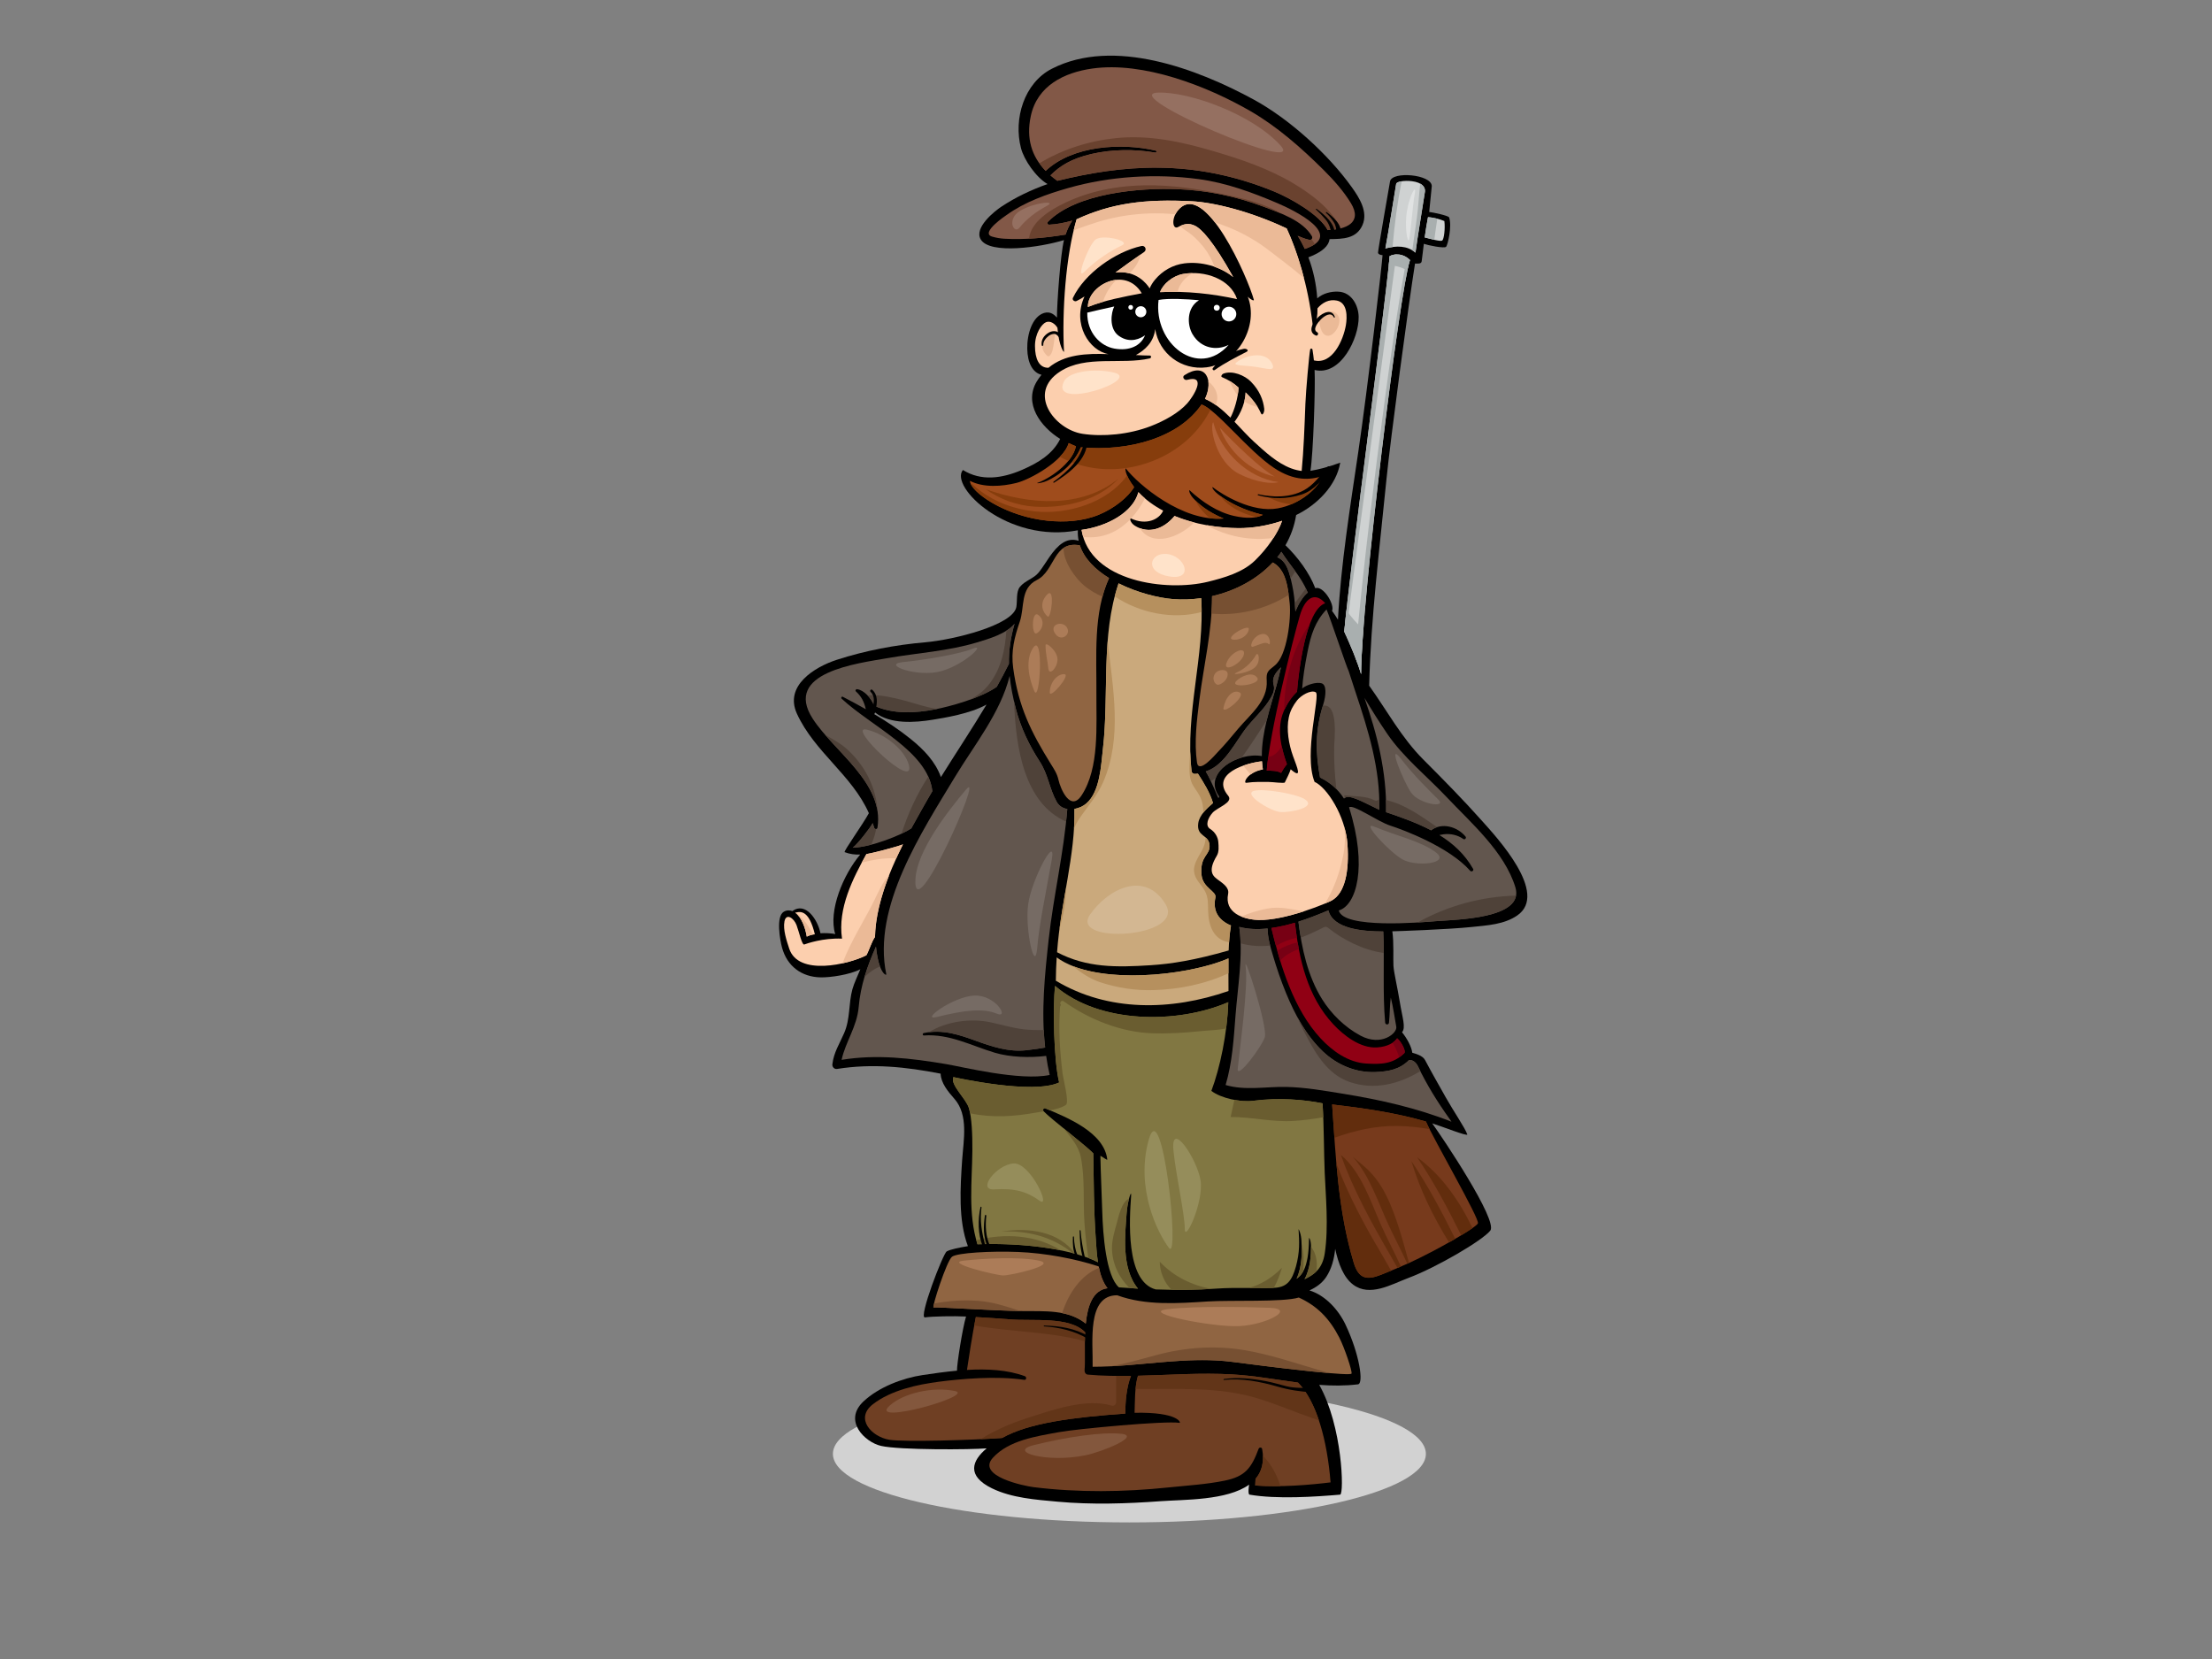 <?xml version="1.0" encoding="utf-8"?>
<!-- Generator: Adobe Illustrator 17.0.0, SVG Export Plug-In . SVG Version: 6.00 Build 0)  -->
<!DOCTYPE svg PUBLIC "-//W3C//DTD SVG 1.1//EN" "http://www.w3.org/Graphics/SVG/1.1/DTD/svg11.dtd">
<svg version="1.1" id="Layer_1" xmlns="http://www.w3.org/2000/svg" xmlns:xlink="http://www.w3.org/1999/xlink" x="0px" y="0px"
	 width="800px" height="600px" viewBox="0 0 800 600" enable-background="new 0 0 800 600" xml:space="preserve">
<rect x="0" y="0" width="800" height="600" fill="#808080" stroke="none"/>
<g>
	<ellipse fill="#D2D2D2" cx="408.461" cy="525.814" rx="107.23" ry="24.79"/>
	<path d="M536.173,297.081c-6.849-7.707-14.119-15.077-21.399-22.369c-7.947-7.959-13.195-17.797-19.596-26.732
		c0.624-24.805,3.818-49.932,6.25-74.596c1.388-14.088,8.059-63.862,10.333-78.065c0.966,0,2.274,0.207,2.413-0.827
		c0.092-0.686,0.445-3.713,0.779-6.312c1.265,0.482,7.495,1.797,8.079,1.055c0.584-0.742,2.169-7.377,1.068-10.599
		c-0.223-0.659-6.045-1.867-7.211-1.977c0.317-3.539,0.938-8.848,0.938-9.331c0-4.288-14.408-5.515-15.097-1.724
		c-0.177,0.971-4.412,25.232-4.342,25.783c0.067,0.551,0.758,0.828,1.635,0.904c-0.12,2.68-5.303,47.571-8.777,71.164
		c-2.953,20.056-6.267,40.367-7.355,60.669c-0.657-1.091-1.355-2.166-2.139-3.189c1.053-2.214-3.152-9.246-6.067-8.208
		c-2.089-5.543-6.401-11.319-10.779-15.526c1.879-3.275,3.23-6.92,3.868-10.929c7.602-3.686,14.538-10.671,15.948-18.953
		c-3.951,1.487-7.949,2.521-10.779,2.962c0.984-5.763,1.827-30.171,1.505-36.471c9.422,2.271,16.073-11.483,15.935-19.222
		c-0.077-4.243-2.596-8.818-7.25-9.099c-2.728-0.164-5.736,0.634-7.73,2.413c-0.307-4.954-1.415-10.12-3.197-14.827
		c5.166-1.961,7.365-4.23,7.662-6.591c4.781-0.057,9.751-0.105,11.914-5.122c2.062-4.787-1.188-9.868-3.791-13.525
		c-8.571-12.04-22.662-24.811-35.647-31.871c-20.34-11.059-50.584-22.512-72.906-11.111c-10.051,5.132-13.963,18.174-11.166,28.773
		c1.106,4.188,5.324,10.417,9.581,12.946c-5.823,2.066-11.423,4.69-16.669,8.163c-2.359,1.563-10.11,7.645-7.433,11.933
		c3.382,5.413,21.561,2.768,30.059,0.167c-1.235,4.742-2.59,23.323-2.538,28.022c-0.813-0.834-2.288-2.413-4.689-1.66
		c-4.256,1.335-6.157,7.695-6.055,12.93c0.103,5.234,2.002,8.672,5.164,9.416c-0.626,0.764-1.226,1.577-1.767,2.491
		c-4.697,7.919,1.353,16.279,8.51,20.715c-2.668,5.438-7.849,8.62-13.781,11.181c-7.342,3.172-14.865,4.146-21.399,0.048
		c-4.942,5.958,16.145,26.687,41.572,21.816c-0.075,1.318,0.037,2.58,0.285,3.794c-4.405-1.427-7.6,1.628-10.468,5.718
		c-1.342,1.917-2.486,3.874-3.958,5.716c-1.83,2.289-4.932,2.893-6.845,5.268c-1.391,1.725-0.871,5.119-1.265,7.257
		c-1.208,6.537-22.576,11.842-32.926,12.746c-10.827,0.944-21.61,2.978-31.995,6.332c-8.016,2.588-19.093,9.377-14.423,19.519
		c6.407,13.917,19.846,22.097,26.016,35.949c-2.232,4.128-9.279,13.897-8.755,14.103c1.817,0.712,3.709,0.931,5.611,0.874
		c-6.084,7.205-11.623,20.316-9.027,28.777c-1.211-0.367-4.073-0.422-5.346-0.322c-0.934-4.837-5.38-11.541-10.148-8.006
		c-0.921-0.337-2.012-0.427-3.113,0.224c-2.88,1.699-1.411,10.105-0.63,12.98c1.82,6.693,7.03,10.622,13.961,10.759
		c3.431,0.069,10.467-0.926,14.356-2.933c-0.798,1.972-2.276,5.064-2.86,7.193c-1.467,5.358-0.717,10.662-3.01,15.93
		c-1.679,3.861-3.753,6.986-4.247,11.241c-0.112,0.949,0.709,1.845,1.69,1.689c12.815-2.041,24.892-0.741,37.462,1.702
		c0.108,3.369,2.65,6.466,4.982,9.102c5.172,5.845,3.29,14.952,2.805,22.147c-0.652,9.681-1.473,21.793,2.081,31.127
		c-3.155,0.544-6.322,1.151-7.664,1.917c-1.343,0.766-10.347,24.239-7.857,23.857c2.491-0.382,10.592-0.539,14.85-0.315
		c-1.263,4.091-3.334,17.236-3.28,19.587c-4.308,0.394-8.523,1-12.401,1.58c-7.422,1.113-15.943,4.415-21.399,9.524
		c-7.493,7.015,0.486,14.743,6.322,16.097c6.613,1.533,32.711,1.383,38.207,0.889c-5.343,4.47-7.355,9.92,1.905,14.453
		c7.161,3.504,15.936,4.121,23.727,4.834c12.404,1.133,24.945,0.731,37.349-0.18c8.303-0.609,23.944-0.203,31.951-5.982
		c-0.102,0.379-0.517,3.502,0.144,3.617c9.833,1.712,23.859,0.766,32.769,0c1.498-0.128,0.861-24.817-7.562-39.705
		c4.645,0.349,9.311,0.384,14.023-0.192c2.131-0.259,0.534-10.983-4.555-21.666c-2.575-5.399-7.342-10.557-13.008-12.294
		c2.44-1.126,4.61-2.631,6.104-4.926c1.884-2.893,2.83-6.372,3.207-10.101c1.141,5.301,3.003,10.293,6.454,12.906
		c6.06,4.592,13.839-0.065,20.009-2.384c10.258-3.854,26.71-13.505,29.622-17.111c2.912-3.604-17.311-33.745-20.999-38.806
		c3.666,1.148,12.997,4.875,12.691,4.001c-0.839-2.403-5.002-8.428-7.797-13.41c-2.797-4.986-4.814-8.45-7.484-13.492
		c-0.914-1.727-3.707-2.338-4.622-2.641c-0.202-2.031-1.877-5.179-3.706-7.412c1.473-1.625,0.102-5.331-0.813-11.017
		c-0.781-4.867-2.129-10.554-2.284-12.948c-0.155-2.393,0.197-8.419-0.405-12.539c1.508-0.025,20.21-0.664,28.753-1.564
		c5.593-0.591,11.636-0.886,16.402-4.148C560.285,323.191,541.26,302.806,536.173,297.081z M356.788,254.818
		c-5.288,8.853-11.032,17.458-16.494,26.225c-1.994-5.625-6.289-10.038-10.966-13.804c-4.073-3.279-8.548-6.239-13.15-8.972
		c0.157-0.157,0.254-0.359,0.305-0.586c5.431,4.333,14.457,3.659,20.799,2.628C341.469,259.629,350.844,258.147,356.788,254.818z"/>
	<path fill="#CFD2D2" d="M522.377,79.943c0.345,2.69-0.137,6.551-0.758,7.033c-0.621,0.482-4.413-0.621-6.359-1.105
		c0.304-2.311,0.768-5.006,1.188-7.307C517.897,78.565,520.86,79.254,522.377,79.943z"/>
	<path fill="#CFD2D2" d="M504.939,66.54c0.162-0.968,3.204-1.325,5.693-1.013c3.744,0.467,4.919,2.216,4.714,3.799
		c-0.207,1.585-2.92,17.878-3.422,22.041c-2.99-2.601-6.955-2.546-10.882-1.513C502.054,84.554,504.472,69.348,504.939,66.54z"/>
	<path fill="#CFD2D2" d="M502.593,92.631c1.929-0.951,4.926-1.048,7.338,1.437c-3.804,11.231-17.632,124.059-17.68,149.751
		c-1.238-4.455-4.1-11.037-6.087-15.411C488.357,204.64,500.662,113.657,502.593,92.631z"/>
	<path fill="#A9AFAF" d="M505.026,92.024c-0.898,0.038-1.735,0.264-2.433,0.607c-1.931,21.026-14.236,112.009-16.429,135.777
		c0.189,0.417,0.392,0.871,0.596,1.323C489.259,208.923,500.726,124.541,505.026,92.024z"/>
	<path fill="#A9AFAF" d="M508.863,93.172c-5.593,26.537-17.14,119.792-18.665,144.714c0.828,2.127,1.569,4.196,2.052,5.933
		c0.048-25.692,13.876-138.52,17.68-149.751C509.586,93.712,509.227,93.422,508.863,93.172z"/>
	<path fill="#A9AFAF" d="M519.821,79.106c-1.253-0.317-2.555-0.541-3.372-0.541c-0.42,2.301-0.884,4.996-1.188,7.307
		c0.923,0.229,2.256,0.594,3.471,0.868C519.068,84.19,519.425,81.645,519.821,79.106z"/>
	<path fill="#A9AFAF" d="M506.941,65.554c-1.103,0.17-1.92,0.499-2.002,0.986c-0.467,2.808-2.885,18.014-3.898,23.315
		c0.871-0.229,1.739-0.379,2.601-0.486C504.302,81.375,505.343,73.421,506.941,65.554z"/>
	<path fill="#A9AFAF" d="M513.642,66.411c-0.507,4.173-0.654,8.481-1.225,12.472c-0.557,3.886-1.121,7.769-1.645,11.658
		c0.395,0.24,0.784,0.506,1.151,0.826c0.502-4.163,3.215-20.456,3.422-22.041C515.481,68.29,515.022,67.184,513.642,66.411z"/>
	<path fill="#A9AFAF" d="M509.012,97.77c0.349-1.667,0.657-2.932,0.919-3.703c-2.413-2.484-5.409-2.388-7.338-1.437
		c-0.092,0.996-0.207,2.149-0.342,3.444C504.368,95.895,506.703,96.589,509.012,97.77z"/>
	<path fill="#A9AFAF" d="M486.955,220.753c-0.332,3-0.601,5.583-0.791,7.655c1.987,4.373,4.849,10.956,6.087,15.411
		c0.007-3.732,0.305-9.309,0.821-16.14C490.803,225.593,488.756,223.254,486.955,220.753z"/>
	<path fill="#62564E" d="M487.746,242.636c0.814,2.526,1.628,5.056,2.471,7.587c4.654,13.966,8.999,27.858,8.631,42.67
		c-6.047-2.89-11.219-5.993-12.768-4.066c-2.007-3.11-4.79-5.75-8.667-7.624c-1.699-9.104-1.775-17.163,1.093-26.225
		c1.18-3.729,1.266-7.302-0.526-7.854c-1.794-0.552-5.348,0.472-7.033,1.861c0.275-3.998,1-8.515,1.896-13.05
		c1.266-6.414,2.768-11.119,6.913-15.533C481.182,223.691,487.059,241.453,487.746,242.636z"/>
	<path fill="#FCCFAE" d="M455.062,332.713c-5.52-0.17-12.284-2.606-10.896-9.429c0.476-2.328-1.965-3.839-3.551-5.019
		c-1.652-1.228-4.136-2.827-0.552-8.755c0.866-1.432,0.689-3.377,0.552-5.032c-0.138-1.655-1.103-3.517-2.963-4.689
		c-1.862-1.171-0.827-3.926,0.894-5.857c1.724-1.931,7.652-3.723,5.653-6.135c-6.581-7.947,6.384-11.867,12.219-12.464
		c0.058,0.979,0.16,1.956,0.315,2.925c-5.571,0.993-7.265,5.044-5.983,4.852c2.756-0.414,6.033-0.332,7.932-0.315
		c1.747,0.015,5.785,0.614,5.992,0.177c0.707-1.488,1.687-3.324,2.124-4.752c4.357,3.788,2.358-0.556,0.841-4.76
		c-1.517-4.205-2.483-9.651-1.517-14.066c0.541-2.469,1.587-4.273,2.965-6.065c1.378-1.792,4.966-3.948,6.758-2.973
		c1.79,0.974-4.488,22.239-0.416,32.41c4.48,2.001,11.146,12.322,11.882,22.424c0.731,10.043-0.923,17.765-5.61,20.451
		C480.067,326.58,464.8,333.015,455.062,332.713z"/>
	<path fill="#CAA97C" d="M444.303,358.407c-20.697,7.193-43.563,7.604-62.441-3.719c0.033-2.818,0.107-5.635,0.3-8.435
		c14.149,10.378,47.604,6.714,62.129,0.365C444.24,350.555,444.327,354.515,444.303,358.407z"/>
	<path fill="#CAA97C" d="M439.578,324.571c0.48-2.243-4.615-3.41-5.039-8.228c-0.621-7.083,3.25-6.9,2.905-10.759
		c-0.345-3.861-4.757-2.897-4.08-7.855c0.404-2.947,3.257-5.511,5.343-7.298c-1.141-3.829-3.31-7.268-5.453-10.622
		c-0.384,0.043-0.771,0.09-1.168,0.089c-0.484-0.002-1.068-0.402-1.128-0.918c-2.403-21.069,4.789-41.664,3.486-62.651
		c-3.385,0.484-6.801,0.611-10.14,0.349c-5.396-0.425-13.035-2.333-19.756-5.7c-6.506,19.2-3.377,39.988-5.663,59.868
		c-0.681,5.93-1.028,15.429-5.993,19.734c-1.135,0.983-2.693,1.697-4.3,1.976c0.327,17.058-4.911,33.198-6.296,51.832
		c10.762,5.673,21.538,5.479,33.825,4.697c7.562-0.482,15.908-1.807,28.245-5.334c0.109-3.059,0.332-6.085,0.828-9.029
		C440.963,332.937,438.48,329.701,439.578,324.571z"/>
	<path fill="#B6905E" d="M397.854,355.224c6.214,2.056,12.678,3.047,19.232,2.863c9.286-0.26,18.741-2.137,27.201-6.087
		c-0.01-1.792-0.018-3.589,0.005-5.381c-12.793,5.591-40.264,9.095-56.302,2.762C391.001,351.82,394.18,354.007,397.854,355.224z"/>
	<path fill="#B6905E" d="M434.586,221.337c-0.003-1.668-0.038-3.337-0.142-5.009c-3.385,0.484-6.801,0.611-10.14,0.349
		c-5.396-0.425-13.035-2.333-19.756-5.7c-0.531,1.565-0.976,3.143-1.387,4.729C412.16,221.731,424.236,224.177,434.586,221.337z"/>
	<path fill="#B6905E" d="M434.539,316.343c-0.621-7.083,3.25-6.9,2.905-10.759c-0.119-1.316-0.709-2.067-1.41-2.688
		c-0.043,1.639-0.487,3.164-1.462,4.946c-1.148,2.102-3.013,4.777-2.73,7.31c0.334,2.993,2.426,4.473,3.794,6.849
		c1.442,2.498,1.211,4.761,1.301,7.565c0.172,5.278,1.991,10.362,7.582,11.214c0.137-2.046,0.34-4.073,0.674-6.06
		c-4.232-1.784-6.714-5.019-5.616-10.15C440.059,322.328,434.963,321.16,434.539,316.343z"/>
	<path fill="#B6905E" d="M390.321,296.11c2.982-4.41,6.532-8.336,8.675-13.28c7.001-16.157,3.511-33.737,1.612-50.871
		c-1.008,12.895-0.25,26.078-1.722,38.886c-0.681,5.93-1.028,15.429-5.993,19.734c-1.135,0.983-2.693,1.697-4.3,1.976
		c0.045,2.384-0.025,4.749-0.172,7.106C388.934,298.436,389.551,297.248,390.321,296.11z"/>
	<path fill="#B6905E" d="M385.574,320.873c-0.864,4.997-1.745,10.083-2.424,15.334c0.849-3.2,1.66-6.407,2.017-9.721
		C385.367,324.621,385.482,322.749,385.574,320.873z"/>
	<path fill="#B6905E" d="M432.086,279.897c-0.484-0.002-1.068-0.402-1.128-0.918c-0.27-2.368-0.417-4.729-0.471-7.085
		c-0.027,0.38-0.077,0.757-0.097,1.138c-0.143,2.943-0.574,6.816,0.441,9.639c0.702,1.962,2.052,3.28,2.997,5.077
		c1.145,2.177,1.336,4.136,1.398,6.132c1.058-1.328,2.373-2.501,3.481-3.451c-1.141-3.829-3.31-7.268-5.453-10.622
		C432.871,279.852,432.484,279.898,432.086,279.897z"/>
	<path fill="#62564E" d="M460.654,247.772c0.259,0.901,0.138,2.027-0.219,2.875c-1.88,4.487-6.03,8.156-9.082,11.822
		c-4.343,5.219-8.224,14.338-15.276,16.525c1.962,3.09,4.462,9.8,4.595,9.641c0.227-0.274,0.32-0.486,0.219-0.631
		c-6.067-8.548,6.876-16.102,15.466-14.56c-0.038-8.585,3.013-17.436,5.276-25.442c0.626-2.211,1.158-4.445,1.659-6.688
		C461.59,243.075,459.826,244.884,460.654,247.772z"/>
	<path fill="#FCCFAE" d="M410.475,190.152c4.824,2.977,10.277,1.335,14.314-3.536c7.47,3.064,15.886,4.37,23.208,4.392
		c4.902,0.017,10.442-0.868,15.695-2.655c-1.508,4.515-5.426,10.1-9.808,14.365c-4.455,4.333-11.116,6.227-16.984,7.677
		c-14.785,3.656-42.707,0.137-45.743-18.761c9.305-1.26,18.653-6.354,20.561-13.642c2.525,2.696,5.59,4.901,8.952,6.691
		c-1.42,3.264-6.19,5.418-11.687,2.798C408.443,187.223,408.717,189.065,410.475,190.152z"/>
	<path fill="#906542" d="M458.126,246.177c0.474,7.28-5.972,12.214-10.273,17.311c-2.464,2.922-4.82,5.823-7.494,8.575
		c-0.747,0.769-6.841,8.057-7.458,3.694c-1.051-7.428-0.058-15.241,0.868-22.627c1.562-12.471,4.622-24.903,4.583-37.522
		c8.361-1.911,16.248-6.062,21.957-12.185c4.876,2.638,5.516,9.155,6.117,14.7c0.594,5.488-0.903,19.022-5.411,22.577
		C458.521,242.663,457.924,243.053,458.126,246.177z"/>
	<path fill="#900014" d="M479.29,218.17c-7.105,2.358-9.671,25.164-10.202,31.988c-1.929,1.827-3.641,4.276-4.859,7.198
		c-2.52,6.037-0.966,13.03,1.208,19.032c-0.833,0.986-1.488,2.022-2.113,3.154c-1.411-0.843-3.257-0.799-5.199-0.843
		c1.034-13.719,9.377-47.154,11.997-56.117C471.911,216.461,475.422,213.745,479.29,218.17z"/>
	<path fill="#62564E" d="M472.834,214.037c0.042,0.105,0.112,0.167,0.167,0.252c-1.734,1.405-3.299,3.946-4.518,6.856
		c-0.145-3.522-0.576-6.863-1.14-9.464c-1.004-4.625-1.947-8.743-5.4-10.13c0.521-0.644,1.01-1.315,1.482-1.997
		C466.515,204.431,470.573,208.528,472.834,214.037z"/>
	<path fill="#825847" d="M378.175,61.796c-5.052-5.206-7.098-11.673-5.386-19.776c2.336-11.032,12.057-15.801,22.298-17.239
		c18.438-2.586,41.4,6.302,57.188,15.424c9.671,5.59,18.538,13.414,26.41,21.251c3.654,3.637,7.168,7.56,9.868,11.97
		c4.378,7.153-1.799,9.568-8.376,9.793c-2.893-5.581-13.458-11.548-19.397-13.978c-29.682-12.15-55.216-9.496-78.387-3.851
		c-0.881-0.629-1.703-1.283-2.479-1.957c3.404-3.434,7.582-6.053,14.78-7.73c7.455-1.737,15.641-1.802,23.13-0.514
		c0.467,0.084,0.611-0.612,0.147-0.719C405.827,51.614,388.035,52.506,378.175,61.796z"/>
	<path fill="#825847" d="M363.165,86.334c-1.492-0.089-2.92-0.342-4.348-0.761c-4.555-1.332,5.209-7.797,5.196-7.789
		c6.623-4.767,14.533-7.559,22.307-9.779c15.062-4.305,31.773-5.304,47.268-3.217c9.88,1.33,19.382,4.827,28.492,8.722
		c5.873,2.509,24.566,11.556,9.831,16.514c-0.778-1.668-1.639-3.264-2.59-4.727c1.383,0.602,2.787,1.13,4.241,1.465
		c0.771,0.178,1.262-0.701,0.901-1.325c-3.267-5.67-11.595-8.48-17.443-10.679C447,70.99,436.648,68.849,425.949,68.42
		c-13.856-0.554-36.581,1.385-46.913,11.747c-0.344,0.342-0.24,1.125,0.364,1.098c2.811-0.119,5.606-0.701,8.386-1.475
		c-1.02,1.525-1.794,3.235-2.399,5.044C378.152,86.025,370.436,86.763,363.165,86.334z"/>
	<path fill="#6A422F" d="M467.94,66.421c-8.92-5.358-18.918-8.767-28.863-11.697c-11.601-3.417-23.466-6.044-35.627-4.755
		c-9.824,1.041-19.18,4.039-27.528,9.084c0.674,0.946,1.405,1.869,2.253,2.743c9.859-9.291,27.651-10.182,39.795-7.327
		c0.464,0.107,0.32,0.803-0.147,0.719c-7.488-1.288-15.675-1.223-23.13,0.514c-7.198,1.677-11.376,4.297-14.78,7.73
		c0.776,0.674,1.598,1.328,2.479,1.957c23.171-5.645,48.705-8.299,78.387,3.851c5.938,2.429,16.504,8.396,19.397,13.978
		c1.63-0.055,3.234-0.247,4.66-0.611C481.606,75.59,474.139,70.144,467.94,66.421z"/>
	<path fill="#6A422F" d="M474.314,86.548c-0.182,0.184-0.44,0.285-0.751,0.214c-1.455-0.335-2.858-0.863-4.241-1.465
		c0.951,1.463,1.812,3.059,2.59,4.727c1.558-0.526,2.725-1.098,3.591-1.702C475.175,87.672,474.785,87.066,474.314,86.548z"/>
	<path fill="#6A422F" d="M448.275,71.546c-10.021-2.334-20.293-4.297-30.605-4.51c-11.176-0.232-22.075,1.402-32.248,6.2
		c-5.671,2.676-12.596,6.966-13.275,13.087c4.453-0.239,8.932-0.779,13.24-1.488c0.606-1.809,1.38-3.519,2.399-5.044
		c-2.78,0.774-5.575,1.356-8.386,1.475c-0.604,0.027-0.708-0.756-0.364-1.098c10.332-10.362,33.058-12.301,46.913-11.747
		c10.699,0.429,21.051,2.57,31.072,6.337c2.024,0.761,4.343,1.597,6.647,2.596C458.977,74.642,453.758,72.824,448.275,71.546z"/>
	<path fill="#FCCFAE" d="M383.488,134.31c9.32-5.962,21.957-2.323,32.37-4.69c0.534-0.12,0.624-1.028-0.007-1.031
		c-1.612-0.007-3.304-0.08-5.041-0.179c3.072-1.664,6.487-4.592,6.979-9.396c1.408,8.858,9.509,14.99,18.596,13.834
		c11.365-1.447,18.98-15.117,14.892-25.552c1.054,1.115,2.339,1.662,2.193,1.115c-2.022-7.584-17.794-43.928-27.428-32.36
		c-2.529,3.035-1.949,7.108,0,6.069c1.896-1.011,3.664-1.642,6.067-0.506c2.401,1.136,6.572,5.434,13.902,18.584
		c-4.842-3.934-11.635-5.686-17.637-4.947c-4.198,0.517-7.962,2.686-10.649,5.91c-0.891,1.073-1.508,2.112-1.937,3.145
		c-0.976-1.582-4.8-6.652-12.357-5.755c3.404-2.524,6.841-4.976,10.34-7.397c1.131-0.783,0.397-2.483-0.951-2.182
		c-9.507,2.116-20.56,9.941-24.785,18.763c-0.367,0.766,0.624,1.462,1.291,1.145c1.008-0.477,1.971-1.045,2.903-1.664
		c-4.59,9.985,1.752,19.731,8.75,20.862c-8.143-0.302-15.893,0.065-21.778,4.934c-3.467,0.093-4.867-3.344-4.886-7.846
		c-0.017-4.528,2.393-7.966,3.984-8.633c1.59-0.668,3.336,0.616,4.135,2.007c0.584,6.921,2.403,9.078,2.383,8.665
		c-0.781-14.597,0.647-34.848,4.552-47.886c12.528-5.795,24.661-7.44,41.807-6.519c7.652,0.412,20.777,3.504,34.174,9.824
		c3.666,7.962,7.71,20.225,9.436,35.128c0.073,0.631,1.815-0.746,1.694-6.237c1.75-2.049,4.177-3.4,7.045-2.796
		c3.869,0.814,3.723,6.005,3.235,8.882c-0.913,5.374-4.869,14.423-11.573,12.738c-0.133-1.31-0.292-2.611-0.514-3.901
		c-0.078-0.46-0.711-0.514-0.823-0.04c-0.349,1.477-1.564,15.037-1.734,19.582c-0.304,8.076-0.634,17.028-1.348,24.348
		c-1.188-0.142-2.438-0.422-3.808-0.934c-5.121-1.917-9.467-6.005-13.447-9.626c-2.246-2.044-4.573-4.672-7.043-7.232
		c0.974-1.205,3.866-5.565,4.024-10.614c2.216,2.154,4.155,4.412,5.63,7.707c0.37,0.823,1.261-0.419,1.091-1.857
		c-0.36-3.027-1.59-6.466-4.822-9.748c-2.209-2.241-6.698-4.171-9.988-2.867c-0.454,0.178-0.991,1.009-0.462,1.238
		c2.343,1.011,4.036,1.987,5.985,3.783c-0.092,3.542-1.59,8.466-2.927,10.872c-2.84-2.818-5.877-5.389-9.202-6.791
		c3.189-6.491,0.416-13.634-7.418-8.566c-1.003,0.649-0.062,1.964,0.933,1.695c7.439-2.017,2.142,6.194,0.084,8.49
		c-3.157,3.514-8.303,6.357-13.228,8.256c-7.882,3.037-17.29,3.888-24.628,2.772C381.436,155.367,371.234,142.149,383.488,134.31z"
		/>
	<path fill="#FFFFFF" d="M402.983,110.84c-1.118,2.139-2.016,8.001,1.642,10.619c4.155,2.975,8.004,0.873,9.492-0.204
		c-1.54,3.9-5.747,5.748-11.031,4.824c-5.106-0.894-9.955-5.696-9.865-13.01C395.338,112.584,399.766,111.509,402.983,110.84z"/>
	<path fill="#FCCFAE" d="M393.439,111.019c-0.102-7.772,13.487-14.995,19.499-4.951
		C406.414,107.311,399.486,108.608,393.439,111.019z"/>
	<path fill="#FFFFFF" d="M433.63,108.577c-4.53,2.773-4.323,8.932-2.324,12.317c3.032,5.131,8.693,6.037,13.048,3.833
		c-10.944,12.431-27.261-0.447-25.342-16.245C422.482,107.812,429.283,108.16,433.63,108.577z"/>
	<path fill="#FCCFAE" d="M419.555,105.656c1.028-2.975,4.624-5.895,8.261-6.566c7.8-1.437,17.188,1.795,19.589,9.105
		C438.487,106.22,429.076,105.21,419.555,105.656z"/>
	<path fill="#EBBA97" d="M403.758,101.206c-5.318,0.515-10.382,5.057-10.318,9.813c1.74-0.694,3.559-1.288,5.414-1.822
		C399.866,106.116,401.548,103.367,403.758,101.206z"/>
	<path fill="#EBBA97" d="M431.292,98.77c-1.175,0.013-2.343,0.112-3.476,0.32c-3.637,0.671-7.233,3.591-8.261,6.566
		c2.119-0.098,4.23-0.115,6.332-0.075C426.497,102.684,428.574,100.445,431.292,98.77z"/>
	<path fill="#9F4C1C" d="M378.799,188.315c-15.272-1.552-27.995-10.48-28.002-14.406c4.939,2.551,11.593,2.032,16.732,0.771
		c5.123-1.255,17.188-8.029,18.975-14.441c0.799,0.34,1.832,0.889,2.626,1.131c-1.255,6.374-10.028,11.963-13.979,13.29
		c-0.35,0.117,0.471,0.275,2.486-0.362c2.104-0.666,10.006-4.565,13.288-12.519c17.293,1.592,35.392-3.449,43.623-15.481
		c5.483,1.834,16.736,16.627,26.23,22.934c7.318,4.862,13.118,4.4,17.58,2.91c-1.488,4.363-8.199,10.277-16.265,11.725
		c-9.287,1.667-20.059-5.002-23.495-7.662c-0.307-0.239-0.205,0.844,1.894,2.504c3.694,2.925,9.104,5.78,16.242,7.51
		c-2.286,1.213-5.773,1.418-10.405,0.382c-6.032-1.348-11.593-5.116-16.088-9.279c-0.317-0.294-0.224,1.193,1.325,2.877
		c1.744,1.897,5.079,4.872,10.979,7.335c-15.01,1.273-30.912-12.349-35.377-18.09c-0.267-0.344-0.541,2.032,3.004,6.723
		c-2.159,3.622-7.153,7.685-12.744,9.983C391.574,188.555,385.006,188.945,378.799,188.315z"/>
	<path fill="#863D0C" d="M386.38,166.693c1.355-1.65,2.383-3.451,2.751-5.324c-0.794-0.242-1.827-0.791-2.626-1.131
		c-0.464,1.668-1.634,3.357-3.187,4.97C384.319,165.749,385.337,166.251,386.38,166.693z"/>
	<path fill="#863D0C" d="M442.545,187.534c-5.189-2.166-8.391-4.725-10.275-6.602c1.305,2.533,3.154,4.742,5.373,6.506
		C439.278,187.619,440.916,187.672,442.545,187.534z"/>
	<path fill="#863D0C" d="M454.445,187.001c0.858-0.177,1.628-0.432,2.289-0.783c-6.634-1.608-11.755-4.188-15.414-6.893
		C444.233,183.379,449.449,185.94,454.445,187.001z"/>
	<path fill="#863D0C" d="M457.907,179.201c2.568,1.815,5.772,2.843,9.129,3.174c4.74-1.997,8.533-5.323,10.387-8.353
		C471.861,178.201,464.678,180.362,457.907,179.201z"/>
	<path fill="#863D0C" d="M412.774,168.107c10.926-3.068,20.063-10.132,24.982-19.882c-1.203-0.929-2.291-1.622-3.207-1.927
		c-8.231,12.032-26.33,17.073-43.623,15.481c-0.854,2.071-2.026,3.861-3.324,5.398C395.368,170.154,404.13,170.536,412.774,168.107z
		"/>
	<path fill="#863D0C" d="M407.629,171.951c-7.088,9.933-21.708,14.265-33.385,13c-8.733-0.946-16.631-4.246-22.664-9.888
		c-0.175-0.072-0.352-0.142-0.526-0.215c1.647,4.252,13.567,12.027,27.745,13.467c6.207,0.631,12.775,0.24,18.628-2.166
		c5.591-2.298,10.585-6.361,12.744-9.983C408.863,174.432,408.086,173.029,407.629,171.951z"/>
	<path fill="#863D0C" d="M356.509,176.95c5.117,3.631,11.231,5.878,17.735,6.292c10.399,0.662,22.873-2.061,30.174-10.06
		C391.07,183.93,372.537,182.561,356.509,176.95z"/>
	<path fill="#906542" d="M368.803,224.893c1.845-5.366,0.075-12.055,6.169-15.114c6.714-3.369,5.878-14.318,15.568-12.551
		c1.592,4.845,5.626,8.79,10.569,11.838c-5.79,12.648-4.477,28.207-4.577,41.837c-0.085,11.345,1.16,26.844-5.348,36.732
		c-4.038,6.135-7.64-2.308-8.363-5.57c-0.507-2.289-1.548-3.794-2.791-5.8c-7.193-11.6-11.69-20.665-13.6-34.683
		C365.601,235.496,366.879,230.486,368.803,224.893z"/>
	<path fill="#775032" d="M466.08,215.132c-0.614-4.729-1.754-9.536-5.772-11.71c-5.708,6.124-13.595,10.275-21.957,12.185
		c0.007,2.107-0.098,4.208-0.242,6.307C447.564,222.835,457.881,220.371,466.08,215.132z"/>
	<path fill="#775032" d="M392.238,211.905c2.006,1.612,4.188,2.898,6.487,3.908c0.617-2.316,1.39-4.577,2.383-6.746
		c-4.942-3.048-8.977-6.993-10.569-11.838c-2.625-0.479-4.463-0.005-5.903,0.979C384.563,203.198,389.034,209.328,392.238,211.905z"
		/>
	<path fill="#62564E" d="M308.406,306.58c1.712-1.237,6.417-7.3,7.218-8.888c0.18,0.552,0.381,1.091,0.537,1.663
		c0.182,0.664,1.084,0.631,1.193-0.058c2.523-16.112-15.778-27.47-23.463-39.431c-10.751-16.736,16.26-19.942,27.106-21.845
		c10.755-1.885,21.815-2.504,32.312-5.675c4.285-1.292,10.614-3.124,13.62-6.748c-1.468,5.097-2.106,9.779-2.032,14.463
		c-1.388,2.825-2.877,5.593-4.408,8.338c-6.05,4.203-16.984,7.103-22.128,8.116c-7.163,1.408-15.464,1.882-22.242-1.328
		c-1.008-2.741-3.691-5.618-6.144-5.935c-0.44-0.057-0.761,0.489-0.461,0.768c2.036,1.882,2.972,3.676,3.628,6.484
		c-2.77-1.57-5.565-3.07-8.329-4.502c-0.417-0.215-0.761,0.367-0.437,0.669c10.772,10.081,31.271,19.117,32.817,33.468
		c-1.805,3-6.814,11.975-7.605,13.452C326.21,301.888,315.214,306.41,308.406,306.58z"/>
	<path fill="#FCCFAE" d="M294.707,337.916c-1.211,0.142-1.852,0.314-2.93,0.824c-0.471-3.028-1.86-6.966-4.136-8.636
		C289.808,329.423,292.678,329.495,294.707,337.916z"/>
	<path fill="#FCCFAE" d="M285.438,343.1c-0.936-2.857-2.308-6.866-1.727-9.863c0.615-3.175,3.431-1.17,4.367,1.327
		c0.936,2.494,1.951,7.328,2.808,7.016c0.858-0.312,6.784-2.416,13.645-2.106c-1.639-10.916,3.978-21.91,8.827-30.593
		c1.952-0.267,10.602-2.481,13.21-3.504c-5.545,10.989-9.95,23.103-10.106,33.474c-1.228,1.702-2.126,4.861-3.129,6.638
		C306.714,348.835,288.712,353.088,285.438,343.1z"/>
	<path fill="#EBBA97" d="M458.369,328.597c-3.232,0.607-6.434,1.523-9.399,2.913c1.892,0.771,4.073,1.141,6.092,1.203
		c4.899,0.152,11.193-1.402,16.447-3.102C467.183,328.874,462.995,327.728,458.369,328.597z"/>
	<path fill="#EBBA97" d="M451.375,279.012c0.297,0.37,0.607,0.731,0.906,1.101c1.038-0.784,2.503-1.508,4.453-1.855
		c-0.155-0.969-0.257-1.946-0.315-2.925c-1.839,0.188-4.383,0.707-6.804,1.577C450.194,277.649,450.864,278.375,451.375,279.012z"/>
	<path fill="#EBBA97" d="M487.312,305.189c-0.157-2.149-0.594-4.305-1.208-6.392c0.484,3.415,0.415,6.981-0.37,10.846
		c-1.215,5.98-3.316,11.937-6.557,17.146c1.288-0.537,2.196-0.958,2.526-1.148C486.39,322.954,488.043,315.232,487.312,305.189z"/>
	<path fill="#EBBA97" d="M408.753,187.839c-0.033-0.284,0.047-0.446,0.23-0.359c0.023,0.012,0.049,0.02,0.073,0.032
		c1.949-2.087,3.631-4.554,5.036-7.278c-0.829-0.711-1.632-1.448-2.374-2.243c-1.909,7.288-11.256,12.382-20.561,13.642
		c0.143,0.893,0.359,1.739,0.609,2.563C398.645,194.99,404.355,192.396,408.753,187.839z"/>
	<path fill="#EBBA97" d="M460.555,194.568c1.382-2.142,2.49-4.278,3.137-6.215c-5.253,1.787-10.792,2.671-15.695,2.655
		c-3.697-0.012-7.675-0.377-11.67-1.106C443.666,194.053,452.244,195.679,460.555,194.568z"/>
	<path fill="#EBBA97" d="M412.229,191.019c4.38,6.935,14.194,3.511,19.696-2.072c-2.428-0.626-4.827-1.385-7.135-2.331
		C421.234,190.904,416.582,192.686,412.229,191.019z"/>
	<path fill="#EBBA97" d="M395.368,80.813c9.456-3.159,19.782-4.31,29.73-3.312c0.249-0.492,0.556-0.984,0.944-1.45
		c3.889-4.672,8.782-1.525,13.365,4.38c6.864,2.177,13.37,5.426,19.148,9.836c4.293,3.275,8.777,6.666,13.04,10.282
		c-1.857-7.208-4.113-13.297-6.244-17.924c-13.397-6.321-26.522-9.412-34.174-9.824c-17.146-0.921-29.28,0.724-41.807,6.519
		c-0.38,1.271-0.731,2.628-1.064,4.025C390.906,82.261,393.491,81.438,395.368,80.813z"/>
	<path fill="#EBBA97" d="M479.977,121.414c1.508,0.242,2.898-1.303,3.557-2.473c0.821-1.462,1.388-3.537,0.257-5.007
		c-1.956-2.536-4.712-0.919-6.831,0.981C477.151,117.022,477.625,121.037,479.977,121.414z"/>
	<path fill="#EBBA97" d="M439.668,146.457c1.485-3.165-0.01-6.471-2.663-8.536c0.26,1.854-0.117,4.128-1.203,6.339
		C437.135,144.822,438.42,145.578,439.668,146.457z"/>
	<path fill="#EBBA97" d="M450.497,141.922c-0.035,1.123-0.22,2.201-0.474,3.229c1.483,1.016,3.12,1.668,4.849,2.086
		C453.614,145.161,452.133,143.51,450.497,141.922z"/>
	<path fill="#EBBA97" d="M447.629,142.991c0.17-0.983,0.279-1.94,0.302-2.813c-1.105-1.018-2.139-1.762-3.244-2.408
		C445.443,139.638,446.359,141.473,447.629,142.991z"/>
	<path fill="#EBBA97" d="M431.135,85.027c1.622,1.418,3.052,2.928,4.383,4.625c1.627,2.074,2.833,4.41,3.758,6.856
		c2.444,0.858,4.757,2.081,6.736,3.689c-7.33-13.15-11.501-17.448-13.902-18.584c-2.046-0.968-3.633-0.649-5.229,0.09
		C427.997,83.109,429.717,83.789,431.135,85.027z"/>
	<path fill="#EBBA97" d="M412.537,92.022c-3.072,2.141-6.105,4.303-9.105,6.529c1.907-0.227,3.574-0.072,5.021,0.31
		C410.485,96.993,411.903,94.787,412.537,92.022z"/>
	<path fill="#EBBA97" d="M377.054,123.68c-0.337,1.562-0.08,2.975,0.963,4.216c0.279,0.332,0.945,1.275,1.47,0.876
		c1.251-0.944,1.49-3.622,1.707-5.029c0.18-1.168,0.299-2.358,0.359-3.546C379.547,119.146,377.553,121.354,377.054,123.68z"/>
	<path fill="#EBBA97" d="M287.903,330.03c-0.087,0.023-0.177,0.047-0.262,0.073c2.276,1.67,3.666,5.608,4.136,8.636
		c0.831-0.394,1.408-0.584,2.181-0.717C292.622,334.917,290.539,332.249,287.903,330.03z"/>
	<path fill="#EBBA97" d="M316.21,325.597c-1.894,3.859-4.066,7.567-6.1,11.351c-1.941,3.612-3.946,7.468-5.424,11.458
		c3.457-0.759,6.599-1.88,8.648-2.917c1.003-1.777,1.9-4.936,3.129-6.638c0.105-6.936,2.126-14.648,5.102-22.285
		C319.155,319.074,317.74,322.482,316.21,325.597z"/>
	<path fill="#EBBA97" d="M318.818,310.6c1.815-0.209,3.589-0.254,5.324-0.159c0.776-1.707,1.587-3.399,2.426-5.064
		c-2.608,1.023-11.258,3.237-13.21,3.504c-0.562,1.006-1.135,2.047-1.705,3.114C314.161,311.324,316.639,310.85,318.818,310.6z"/>
	<path fill="#62564E" d="M304.375,383.306c1.44-6.592,5.576-12.009,6.185-19.145c0.672-7.869,3.125-14.748,6.242-21.81
		c0.984,9.838,3.884,10.679,3.738,9.98c-5.144-24.219,12.818-51.428,24.845-71.361c6.891-11.416,16.507-23.238,19.772-36.535
		c0.377,3.756,1.138,7.609,2.206,11.79c1.752,6.848,4.832,13.282,8.665,19.182c3.112,4.794,3.482,9.816,6.134,14.567
		c0.866,1.55,2.274,2.351,3.839,2.61c-1.248,15.883-4.999,31.411-6.738,47.232c-1.383,12.566-2.78,25.908-1.275,39.048
		c-1.248,0.232-4.25,0.693-6.911,0.978c-6.362,0.676-12.349-1.327-18.214-3.452c-6.297-2.286-12.057-4.198-18.765-2.773
		c-0.541,0.115-0.499,0.914,0.08,0.874c9.164-0.653,17.064,3.668,25.549,6.222c5.57,1.675,12.798,1.895,18.635,1.161
		c0.327,2.344,0.741,4.655,1.275,6.903c-10.772,2.251-31.543-2.94-37.493-3.936C329.478,382.723,317.076,381.23,304.375,383.306z"/>
	<path fill="#906542" d="M337.658,472.864c-0.816,0.239,4.742-16.914,6.659-18.351c1.915-1.437,14.179-2.106,23.857-1.724
		c9.678,0.382,20.692,2.419,29.186,5.239c0.574,2.935,1.503,5.743,3.175,7.876c-5.331,0.714-7.205,6.392-7.849,12.791
		c-6.409-5.144-14.902-4.427-22.804-4.525C359.608,474.043,338.474,472.625,337.658,472.864z"/>
	<path fill="#6F3F23" d="M321.659,520.715c-6.377-1.044-12.606-7.655-5.995-12.83c6.612-5.174,16.415-7.183,23.764-8.146
		c8.049-1.053,20.889-2.204,31.028-0.699c0.788,0.117,0.904-1.06,0.227-1.313c-6.3-2.336-13.669-2.705-20.964-2.276
		c0.367-2.541,1.972-13.15,3.207-19.115c4.07,0.232,8.143,0.491,12.231,0.833c8.316,0.692,21.701-1.193,27.301,4.675
		c-0.244,5.271,0.077,10.564-0.21,13.649c-0.067,0.729,0.35,1.583,1.173,1.655c5.208,0.462,10.408,0.532,15.609,0.456
		c-1.602,4.053-2.044,9.229-2.052,13.635c-18.875,1.342-34.876,3.352-44.557,8.825C352.172,520.82,326.93,521.579,321.659,520.715z"
		/>
	<path fill="#6F3F23" d="M481.222,536.122c-7.268,0.891-18.114,1.842-27.254,1.123c0.04-0.799,0.09-1.6,0.112-2.399
		c2.226-2.59,3.259-6.074,2.389-10.802c-0.125-0.679-1.053-0.657-1.275-0.063c-2.64,7.101-4.947,9.986-12.152,11.488
		c-6.616,1.378-13.662,1.775-20.376,2.476c-16.218,1.697-32.685,1.905-48.882-0.1c-3.345-0.414-20.717-3.983-14.713-10.605
		c5.763-6.357,15.721-7.769,23.727-9.254c6.768-1.255,38.434-4.19,43.823-3.394c0.492,0.075-0.254-3.96-16.288-3.641
		c0.164-4.328-0.013-9.19,1.231-13.387c11.413-0.269,22.824-1.15,34.254-0.481c7.937,0.466,15.776,1.926,23.635,2.955
		C476.253,507.024,479.991,520.917,481.222,536.122z"/>
	<path fill="#623518" d="M392.373,485.083c0.012-1.068,0.035-2.152,0.085-3.239c-5.6-5.868-18.985-3.983-27.301-4.675
		c-4.088-0.342-8.161-0.601-12.231-0.833c-0.189,0.913-0.387,1.942-0.587,3.027C365.604,481.786,379.337,481.494,392.373,485.083z"
		/>
	<path fill="#623518" d="M403.661,497.61v9.549c0,0.798-0.801,1.442-1.583,1.206c-9.291-2.802-21.773,1.657-30.743,4.552
		c-5.987,1.932-11.57,4.412-16.742,7.594c3.032-0.14,5.743-0.294,7.829-0.447c9.681-5.473,25.682-7.483,44.557-8.825
		c0.008-4.407,0.451-9.583,2.052-13.635C407.242,497.63,405.451,497.629,403.661,497.61z"/>
	<path fill="#623518" d="M456.738,526.468c0.17,3.517-0.834,6.255-2.658,8.378c-0.022,0.799-0.072,1.6-0.112,2.399
		c2.925,0.23,6.025,0.277,9.127,0.22C461.802,533.367,459.784,529.576,456.738,526.468z"/>
	<path fill="#623518" d="M454.695,505.699c6.751,2.036,13.292,4.907,19.984,7.183c0.779,0.265,1.55,0.539,2.316,0.818
		c-1.894-5.668-4.383-10.417-7.543-13.662c-7.859-1.029-15.698-2.489-23.635-2.955c-11.43-0.669-22.841,0.212-34.254,0.481
		c-0.454,1.523-0.714,3.135-0.874,4.777C425.399,502.516,440.406,501.388,454.695,505.699z"/>
	<path fill="#906542" d="M484.329,483.654c1.905,3.684,4.765,12.155,4.477,13.115c-0.287,0.958-21.942-1.437-42.972-4.208
		c-16.732-2.206-33.808,1.755-50.672,1.749c0.21-8.753-2.239-25.911,8.888-25.856c10.318,3.784,21.96,2.933,32.747,2.236
		c8.164-0.529,27.386,0.305,32.926-1.42C476.378,472.278,480.825,476.878,484.329,483.654z"/>
	<path fill="#775032" d="M384.135,474.911c3.07,0.609,5.98,1.72,8.551,3.784c0.644-6.399,2.518-12.077,7.849-12.791
		c-1.578-2.012-2.481-4.634-3.062-7.388C390.931,461.165,386.466,467.686,384.135,474.911z"/>
	<path fill="#775032" d="M367.702,473.71c-4.527-1.465-8.959-2.852-13.744-3.224c-5.473-0.427-10.881-0.063-16.17,0.971
		c-0.214,0.911-0.279,1.45-0.13,1.407c0.803-0.235,21.246,1.133,31.698,1.298C368.801,474.032,368.247,473.887,367.702,473.71z"/>
	<path fill="#775032" d="M478.778,496.015c-9.479-2.743-19.14-6.138-28.891-7.747c-10.428-1.719-21.031-1.003-31.232,1.699
		c-5.653,1.498-11.239,3.177-16.968,4.168c14.732-0.738,29.569-3.496,44.147-1.573c13.248,1.745,26.739,3.342,34.985,4.045
		C480.138,496.409,479.458,496.212,478.778,496.015z"/>
	<path fill="#817742" d="M479.121,453.28c-0.836,5.548-3.743,7.695-7.333,9.371c2.169-3.824,2.359-9.095,2.359-11.682
		c0-2.586-0.724-3.512-0.726-3.162c-0.042,11.593-3.102,13.61-4.498,14.697c2.207-4.967,1.894-10.095,1.774-13.547
		c-0.093-2.778-1.08-4.707-1.053-4.312c0.289,4.312,0.479,8.241-0.958,13.414c-1.437,5.174-3.259,7.282-7.282,7.667
		c-3.372,0.322-14.218-0.219-21.361,0.312c-7.504,0.556-14.762,0.572-22.055,0.304c-11.104-2.917-9.469-25.923-8.902-33.865
		c0.194-2.683-1.34,2.109-1.628,6.324c-0.497,7.257-2.064,19.811,4.098,27.241c-2.276-0.13-4.568-0.282-6.878-0.447
		c-4.692-4.086-5.8-19.212-6.035-27.465c-0.175-6.134-0.574-13.991-0.671-20.123c0.671,0.289,2.541,1.767,2.491,1.342
		c-1.108-9.81-14.555-15.197-22.404-18.498c-0.569-0.24-1.093,0.557-0.676,0.998c2.72,2.871,15.276,12.377,18.017,15.281
		c0.169,10.183,0.169,20.422,0.883,30.57c0.182,2.591,0.327,5.723,0.803,8.808c-8.35-4.388-25.753-7.168-43.573-6.497
		c-3.451-11.116-1.952-22.589-1.845-33.795c0.058-6.135-0.255-11.965-1.218-15.388c-0.961-3.42-6.901-8.498-5.656-11.276
		c1.048,0.207,28.826,6.417,38.263,1.94c-1.952-7.954-2.339-27.214-1.482-34.934c15.92,13.777,44.187,13.872,62.644,5.892
		c-0.34,11.263-2.992,23.819-6.11,32.083c3.467,2.688,10.669,4.175,15.009,3.602c9.556-1.261,18.678-0.404,25.207,0.908
		c0.517,8.329,0.457,17.271,0.774,25.113C479.418,431.997,480.568,443.687,479.121,453.28z"/>
	<path fill="#6A5D30" d="M384.733,408.204c2.473,3.002,5.334,6.259,6.14,10.185c1.579,7.694,0.788,16.017,1.335,23.849
		c0.297,4.282,0.751,8.526,1.418,12.734c1.278,0.486,2.439,0.998,3.461,1.535c-0.476-3.085-0.621-6.217-0.803-8.808
		c-0.714-10.148-0.714-20.386-0.883-30.57c-1.59-1.683-6.474-5.585-10.829-9.125C384.626,408.072,384.683,408.142,384.733,408.204z"
		/>
	<path fill="#6A5D30" d="M362.1,445.423c9.367-0.499,18.503,1.844,25.799,7.765c0.329,0.085,0.639,0.177,0.961,0.265
		C382.956,445.361,372.232,443.817,362.1,445.423z"/>
	<path fill="#6A5D30" d="M353.093,448.521c0.133,0.497,0.267,0.993,0.421,1.488c10.857-0.409,21.546,0.469,30.138,2.206
		C374.768,446.662,363.711,445.893,353.093,448.521z"/>
	<path fill="#6A5D30" d="M384.319,388.441c-1.001-8.092-1.53-16.163-0.934-24.311c0.022-0.284,0.155-0.491,0.337-0.627
		c-0.709-0.673,0.09-1.996,0.949-1.382c9.142,6.544,20.638,11.179,31.988,11.58c5.8,0.205,11.658-0.17,17.432-0.759
		c3.11-0.317,6.296-0.357,9.35-0.971c0.409-3.194,0.684-6.407,0.779-9.522c-18.458,7.981-46.725,7.886-62.644-5.892
		c-0.858,7.72-0.471,26.981,1.482,34.934c-9.437,4.477-37.215-1.734-38.263-1.94c-1.245,2.778,4.695,7.856,5.656,11.276
		c0.154,0.541,0.284,1.161,0.404,1.814c8.016,1.727,16.045,1.175,24.071-0.297c0.764-0.14,1.635-0.265,2.553-0.404
		c-0.027-0.028-0.067-0.065-0.093-0.092c-0.417-0.44,0.107-1.238,0.676-0.998c0.539,0.227,1.111,0.467,1.697,0.714
		c2.142-0.39,4.281-0.943,5.747-1.969C386.785,398.7,384.539,390.208,384.319,388.441z"/>
	<path fill="#6A5D30" d="M445.071,403.974c7.569-0.037,14.984,1.896,22.621,1.438c3.669-0.22,7.288-0.701,10.877-1.348
		c-0.065-1.688-0.14-3.369-0.244-5.022c-6.529-1.312-15.651-2.169-25.207-0.908c-1.874,0.247-4.28,0.09-6.689-0.36
		C445.987,399.841,445.532,401.907,445.071,403.974z"/>
	<path fill="#6A5D30" d="M407.458,438.8c0.13-1.9,0.514-3.913,0.878-5.309c-2.663,1.118-3.774,6.441-4.42,8.797
		c-0.783,2.86-1.775,6.069-1.754,9.067c0.038,5.548,2.496,10.725,6.357,14.49c1.011,0.065,2.032,0.14,3.037,0.197
		C405.395,458.611,406.961,446.057,407.458,438.8z"/>
	<path fill="#6A5D30" d="M419.452,456.322c-0.063,3.442,1.699,7.937,4.365,10.165c4.752,0.063,9.527-0.038,14.39-0.344
		C431.079,464.908,424.484,461.671,419.452,456.322z"/>
	<path fill="#6A5D30" d="M474.147,450.969c0,2.586-0.19,7.857-2.359,11.682c1.625-0.758,3.093-1.632,4.308-2.853
		c0.437-3.195,0.067-6.244-1.954-8.972C474.144,450.875,474.147,450.917,474.147,450.969z"/>
	<path fill="#6A5D30" d="M470.73,449.859c0.12,3.411,0.22,8.086-1.807,12.644c0.617-0.481,1.557-1.153,2.421-2.741
		C471.541,456.34,471.665,453,470.73,449.859z"/>
	<path fill="#6A5D30" d="M451.689,465.801c3.687,0.023,7.028,0.077,8.977-0.023c1.278-2.134,2.216-4.779,2.98-7.278
		C460.238,461.956,456.282,464.519,451.689,465.801z"/>
	<path fill="#773A1C" d="M534.512,442.441c-0.671,1.628-15.669,10.115-24.8,14.278c-3.365,1.533-6.796,2.952-10.233,4.317
		c-5.112,2.031-8.099,1.533-9.875-4.335c-5.67-18.728-6.497-37.958-7.821-57.267c11.301,1.34,22.894,2.982,33.917,6.18
		C518.372,411.841,535.183,440.811,534.512,442.441z"/>
	<path fill="#622D0D" d="M505.334,407.223c3.975,0.055,7.866,0.465,11.69,1.143c-0.576-1.135-1.034-2.081-1.323-2.751
		c-11.022-3.199-22.616-4.84-33.917-6.18c0.275,4.03,0.532,8.056,0.814,12.074C489.889,408.846,497.524,407.114,505.334,407.223z"/>
	<path fill="#622D0D" d="M496.099,447.405c-4.836-8.503-9.304-17.445-12.778-26.67c1.063,12.117,2.703,24.142,6.284,35.966
		c1.775,5.868,4.762,6.366,9.875,4.335c1.218-0.484,2.433-0.984,3.648-1.485C500.831,455.456,498.39,451.434,496.099,447.405z"/>
	<path fill="#622D0D" d="M499.426,442.95c-3.561-8.041-7.208-19.37-14.515-25.27c4.475,12.466,10.876,24.172,17.508,35.604
		c1.02,1.759,2.032,3.524,3.015,5.303c0.416-0.175,0.824-0.362,1.238-0.541C504.325,452.944,501.642,447.955,499.426,442.95z"/>
	<path fill="#622D0D" d="M504.727,440.467c-2.491-6.998-5.444-13.479-11.138-18.444c-1.432-1.25-2.905-2.448-4.366-3.657
		c6.088,6.686,9.326,16.816,12.863,24.431c2.174,4.679,4.679,9.406,6.891,14.244c0.205-0.093,0.414-0.18,0.619-0.27
		C508.073,451.314,506.637,445.828,504.727,440.467z"/>
	<path fill="#622D0D" d="M510.432,419.899c3.085,10.38,7.942,20.213,13.632,29.42c0.766-0.431,1.518-0.858,2.237-1.277
		C521.504,438.38,516.472,428.854,510.432,419.899z"/>
	<path fill="#622D0D" d="M512.519,418.539c6.067,8.98,11.131,18.529,15.94,28.227c1.635-0.984,3.038-1.879,4.088-2.615
		C527.785,434.153,521.192,424.833,512.519,418.539z"/>
	<path fill="#62564E" d="M524.284,404.703c0.214,0.299,0.437,0.632,0.674,0.988c-12.559-4.971-25.868-7.959-39.174-10.115
		c-6.798-1.101-13.727-2.328-20.625-2.476c-7.21-0.155-14.828,1.405-21.9-0.689c2.413-8.081,2.943-16.801,3.581-25.143
		c0.758-9.931,2.827-21.911,1.358-32.043c3.214,0.856,6.694,0.954,10.248,0.574c-0.007,3.294,0.993,6.581,1.916,9.714
		c1.365,4.637,2.92,9.187,4.759,13.659c3.164,7.692,7.282,15.377,13.368,21.151c5.132,4.869,12.009,7.72,19.088,7.398
		c4.579-0.209,8.583-0.883,12.025-4.342c1.422-0.153,2.615,1.006,3.175,2.177C515.998,392.287,519.939,398.648,524.284,404.703z"/>
	<path fill="#900014" d="M507.774,380.991c-4.026,3.866-8.311,3.968-13.645,3.651c-6.482-0.385-12.212-4.478-16.484-9.065
		c-9.714-10.439-14.555-26.215-17.83-39.954c2.837-0.399,5.702-1.063,8.503-1.902c1.545,13.278,4.497,26.67,13.902,36.742
		c3.808,4.08,9.819,8.725,15.768,8.351c3.968-0.247,6.284-1.78,7.298-3.305C506.708,376.628,508.79,380.382,507.774,380.991z"/>
	<path fill="#770014" d="M464.456,255.778c0.075,0.202,0.17,0.397,0.239,0.601c1.175-2.483,2.688-4.605,4.393-6.22
		c0.357-4.607,1.645-16.492,4.63-24.458C467.517,234.195,464.642,245.544,464.456,255.778z"/>
	<path fill="#770014" d="M458.691,273.701c-0.258,1.849-0.455,3.539-0.566,4.997c1.942,0.043,3.788,0,5.199,0.843
		c0.624-1.131,1.28-2.168,2.113-3.154c-0.754-2.077-1.417-4.277-1.877-6.511C462.307,271.989,460.584,273.653,458.691,273.701z"/>
	<path fill="#770014" d="M469.038,339.101c-0.274-1.79-0.511-3.586-0.721-5.38c-2.801,0.839-5.666,1.503-8.503,1.902
		c0.504,2.111,1.05,4.272,1.639,6.452C463.782,340.709,466.342,339.718,469.038,339.101z"/>
	<path fill="#770014" d="M469.754,343.27c-0.158-0.824-0.309-1.65-0.447-2.48c-2.635,0.619-5.134,1.61-7.383,3.003
		c0.34,1.213,0.708,2.431,1.083,3.649C464.713,345.504,467.121,344.18,469.754,343.27z"/>
	<path fill="#770014" d="M505.286,375.508c-0.365,0.551-0.908,1.1-1.628,1.592c0.978,1.71,1.805,3.454,2.389,5.296
		c0.582-0.405,1.158-0.859,1.727-1.405C508.79,380.382,506.708,376.628,505.286,375.508z"/>
	<path fill="#62564E" d="M503.002,360.783c0.752,2.88,1.63,8.596,1.981,10.562c0.405,2.284-5.331,7.262-12.945,3.202
		c-5.636-3.005-10.57-7.859-13.866-13.136c-5.189-8.304-7.409-18.439-8.57-28.087c3.841-1.22,7.535-2.693,10.819-4.085
		c1.704,6.654,12.114,7.614,19.852,7.644c0.504,10.954-0.277,22.025,0.684,32.932c0.077,0.886,1.283,0.946,1.388,0.042
		C502.65,367.264,502.603,363.605,503.002,360.783z"/>
	<path fill="#62564E" d="M519.005,333.17c-5.188,0.452-33.236,2.815-34.818-3.893c6.325-1.824,10.544-15.698,3.719-37.274
		c1.31-1.38,10.337,5.131,14.923,6.597c4.585,1.465,21.231,7.655,28.893,16.34c0.467,0.531,1.42-0.055,1.055-0.694
		c-3.057-5.38-7.32-9.229-12.217-12.249c0.521-0.108,1.044-0.21,1.577-0.274c2.52-0.302,5.024,0.269,7.091,1.705
		c0.561,0.39,1.237-0.354,0.806-0.879c-2.94-3.576-8.6-5.228-12.454-2.254c-5.076-2.678-10.675-4.654-16.278-6.564
		c0.254-14.623-3.33-28.547-7.832-41.343c2.636,4.403,5.349,8.758,8.243,12.993c5.825,8.525,14.353,15.354,21.409,22.818
		c9.002,9.526,20.95,19.811,24.927,32.66C551.638,332.473,525.943,332.566,519.005,333.17z"/>
	<path fill="#4F4239" d="M482.524,270.127c0.055-2.595,1.665-15.886-4.085-14.904c-2.788,8.96-2.708,16.959-1.024,25.979
		c2.348,1.135,4.288,2.555,5.905,4.186C482.737,280.325,482.412,275.238,482.524,270.127z"/>
	<path fill="#4F4239" d="M497.13,289.429c-3.38-1.695-7.275-1.3-10.939-1.83c0.035,0.347,0.055,0.694,0.093,1.041
		c1.755-1.488,6.749,1.475,12.564,4.253c0.033-1.335,0.017-2.66-0.025-3.981C498.502,289.439,497.838,289.785,497.13,289.429z"/>
	<path fill="#4F4239" d="M460.654,247.772c0.259,0.901,0.138,2.027-0.219,2.875c-1.88,4.487-6.03,8.156-9.082,11.822
		c-4.343,5.219-8.224,14.338-15.276,16.525c0.601,0.946,1.251,2.231,1.869,3.552c0.591-0.404,1.183-0.811,1.775-1.216
		c1.218-3.407,5.117-6.127,9.396-7.362c3.137-4.385,6.077-8.907,9.009-13.434c1.041-4.296,2.373-8.521,3.507-12.532
		c0.626-2.211,1.158-4.445,1.659-6.688C461.59,243.075,459.826,244.884,460.654,247.772z"/>
	<path fill="#4F4239" d="M466.776,209.21c0.562-0.869,1.14-1.727,1.707-2.593c-1.697-2.343-3.499-4.603-5.057-7.063
		c-0.472,0.682-0.961,1.353-1.482,1.997C464.762,202.683,465.903,205.646,466.776,209.21z"/>
	<path fill="#4F4239" d="M472.29,212.847c-1.36,1.754-2.695,3.526-4.006,5.314c0.09,0.969,0.157,1.966,0.199,2.983
		c1.22-2.91,2.785-5.451,4.518-6.856c-0.055-0.085-0.125-0.147-0.167-0.252C472.666,213.63,472.479,213.238,472.29,212.847z"/>
	<path fill="#4F4239" d="M363.962,228.1c-0.427,6.774-1.835,13.482-5.987,19.043c-2.049,2.743-4.689,4.695-7.632,6.077
		c3.721-1.31,7.425-2.932,10.145-4.82c1.532-2.745,3.02-5.513,4.408-8.338c-0.073-4.684,0.564-9.366,2.032-14.463
		C366.138,226.55,365.114,227.372,363.962,228.1z"/>
	<path fill="#4F4239" d="M316.892,299.791c-0.292,0.072-0.627-0.053-0.731-0.436c-0.157-0.572-0.357-1.111-0.537-1.663
		c-0.801,1.589-5.506,7.652-7.218,8.888c1.976-0.05,4.303-0.471,6.694-1.093C315.926,303.625,316.522,301.72,316.892,299.791z"/>
	<path fill="#4F4239" d="M306.032,270.681c-2.051-1.81-4.866-3.334-7.644-4.962c7.298,8.423,17.326,16.984,18.967,27.578
		C316.936,284.857,312.734,276.593,306.032,270.681z"/>
	<path fill="#4F4239" d="M326.05,301.51c1.497-0.706,2.736-1.375,3.537-1.919c0.791-1.477,5.8-10.452,7.605-13.452
		c-0.197-1.835-0.736-3.574-1.493-5.248C331.587,287.318,328.335,294.258,326.05,301.51z"/>
	<path fill="#4F4239" d="M316.524,251.464c-0.939-0.107-1.844-0.065-2.725,0.08c1.006,1.065,1.849,2.363,2.319,3.643
		c6.778,3.21,15.079,2.736,22.242,1.328c0.193-0.038,0.434-0.092,0.644-0.137c-4.638-0.589-8.885-2.344-13.532-3.427
		C322.672,252.297,319.389,251.478,316.524,251.464z"/>
	<path fill="#4F4239" d="M385.557,297.155c0.162-1.522,0.324-3.044,0.444-4.572c-1.565-0.259-2.973-1.06-3.839-2.61
		c-2.651-4.75-3.022-9.773-6.134-14.567c-3.833-5.9-6.913-12.334-8.665-19.182c-0.222-0.873-0.424-1.722-0.619-2.568
		C367.361,270.496,370.406,290.412,385.557,297.155z"/>
	<path fill="#4F4239" d="M318.272,349.527c-0.581-1.557-1.136-3.839-1.47-7.176c-1.622,3.674-3.055,7.302-4.161,11.043
		C314.271,351.746,316.135,350.415,318.272,349.527z"/>
	<path fill="#4F4239" d="M370.215,372.26c-4.11-0.484-7.964-1.669-11.99-2.533c-7.076-1.517-15.89-0.387-22.322,3.607
		c5.95-0.764,11.238,0.976,16.961,3.053c5.865,2.126,11.852,4.128,18.214,3.452c2.661-0.285,5.663-0.746,6.911-0.978
		c-0.242-2.107-0.385-4.22-0.491-6.334C375.057,372.575,372.619,372.542,370.215,372.26z"/>
	<path fill="#4F4239" d="M459.377,341.977c-0.524-2.034-0.936-4.103-0.931-6.179c-3.554,0.38-7.035,0.282-10.248-0.574
		c0.279,1.917,0.399,3.916,0.457,5.94C452.259,342.162,455.84,342.357,459.377,341.977z"/>
	<path fill="#4F4239" d="M471.621,373.041c3.734,7.283,8.203,15.426,16.472,18.266c8.967,3.079,17.88,0.771,25.617-3.926
		c-0.307-0.609-0.638-1.208-0.933-1.824c-0.561-1.171-1.754-2.331-3.175-2.177c-3.442,3.459-7.447,4.133-12.025,4.342
		c-7.08,0.322-13.956-2.53-19.088-7.398c-3.841-3.642-6.894-8.049-9.422-12.734C469.866,369.431,470.707,371.257,471.621,373.041z"
		/>
	<path fill="#4F4239" d="M478.793,335.353c0.547-0.279,1.055-0.18,1.517,0.195c5.229,4.233,12.731,8.112,20.143,9.104
		c-0.015-2.595-0.06-5.184-0.179-7.769c-7.739-0.03-18.149-0.989-19.852-7.644c-3.284,1.391-6.978,2.865-10.819,4.085
		c0.23,1.925,0.52,3.869,0.851,5.815C473.283,338.046,476.066,336.743,478.793,335.353z"/>
	<path fill="#4F4239" d="M512.693,333.634c2.872-0.168,5.157-0.364,6.312-0.464c6.267-0.546,27.84-0.677,29.3-9.261
		C535.831,324.245,523.583,327.534,512.693,333.634z"/>
	<path fill="#4F4239" d="M519.771,299.145c-5.858-3.968-11.65-8.271-18.533-9.824c0.05,1.465,0.09,2.932,0.063,4.412
		c5.603,1.911,11.203,3.886,16.278,6.564C518.261,299.771,519.002,299.395,519.771,299.145z"/>
	<circle fill="#FFFFFF" cx="412.591" cy="112.746" r="2.002"/>
	<circle fill="#FFFFFF" cx="408.93" cy="111.15" r="0.844"/>
	<path fill="#FFFFFF" d="M447.125,113.588c0,1.47-1.19,2.661-2.658,2.661c-1.468,0-2.66-1.191-2.66-2.661
		c0-1.467,1.191-2.656,2.66-2.656C445.935,110.932,447.125,112.121,447.125,113.588z"/>
	<circle fill="#FFFFFF" cx="440.055" cy="111.307" r="1.065"/>
	<path d="M476.193,75.545c-0.167-0.13-0.397,0.092-0.232,0.244c1.193,1.099,2.318,2.243,3.362,3.482
		c1.42,1.682,1.926,3.459,2.239,5.585c0.097,0.659,1.096,0.554,1.138-0.083C482.964,80.841,478.979,77.662,476.193,75.545z"/>
	<path d="M479.831,76.743c-0.184-0.134-0.425,0.107-0.247,0.264c1.078,0.956,1.982,2.077,2.756,3.289
		c0.884,1.378,0.944,2.606,1.093,4.165c0.07,0.751,1.086,0.851,1.303,0.129C485.685,81.442,482.023,78.343,479.831,76.743z"/>
	<path d="M475.914,121.347c0.673,0.267,1.116-0.844,0.484-1.17c-1.92-0.988,0.379-3.718,1.28-4.622
		c1.171-1.176,3.651-3.015,4.74-0.771c0.095,0.199,0.412,0.042,0.345-0.162C480.781,108.726,470.331,119.121,475.914,121.347z"/>
	<path d="M383.671,121.32c-0.736-1.779-2.863-1.889-4.358-1.038c-1.685,0.958-2.857,2.59-2.581,4.577
		c0.053,0.382,0.612,0.28,0.582-0.093c-0.097-1.258,0.986-2.541,1.922-3.259c0.542-0.417,1.18-0.667,1.859-0.736
		c0.838-0.088,1.318,0.531,1.822,1.08C383.248,122.213,383.845,121.737,383.671,121.32z"/>
	<path d="M449.763,126.174c-4.325,0.883-8.166,3.025-11.116,6.95c-0.34,0.452,0.223,1.021,0.666,0.708
		c3.656-2.605,7.594-4.572,11.57-6.624C451.815,126.725,450.796,125.964,449.763,126.174z"/>
	<path d="M392.285,159.357c-1.473,6.878-5.805,10.834-11.276,14.892c-0.192,0.142-0.01,0.444,0.197,0.315
		c5.219-3.267,12.087-8.266,12.017-15.172C393.216,158.836,392.393,158.854,392.285,159.357z"/>
	<path d="M480.171,168.814c-2.808,3.209-4.882,6.499-8.76,8.591c-4.936,2.663-10.989,2.521-16.315,1.35
		c-0.244-0.053-0.317,0.312-0.078,0.377c5.294,1.431,10.494,1.393,15.696-0.274c4.538-1.455,7.8-5.541,10.445-9.272
		C481.572,169.001,480.64,168.278,480.171,168.814z"/>
	<path d="M315.478,249.496c-0.46-0.419-1.055,0.309-0.614,0.731c1.724,1.655,1.225,4.075,0.617,6.119
		c-0.229,0.767,0.996,1.115,1.195,0.339C317.308,254.206,317.542,251.364,315.478,249.496z"/>
	<path d="M354.976,436.648c0.03-0.235-0.312-0.317-0.364-0.078c-0.998,4.478-0.961,9.818,0.787,14.123
		c0.24,0.589,1.063,0.249,0.904-0.342C355.062,445.715,354.328,441.468,354.976,436.648z"/>
	<path d="M358.096,450.675c-1.628-3.335-1.762-7.365-1.388-11.008c0.035-0.325-0.459-0.4-0.504-0.072
		c-0.531,3.861-0.681,7.767,1.031,11.375C357.485,451.496,358.353,451.199,358.096,450.675z"/>
	<path d="M390.815,445.069c-0.017-0.232-0.369-0.219-0.362,0.013c0.104,3.249,0.202,6.636,1.188,9.756
		c0.14,0.442,0.814,0.294,0.707-0.167C391.609,451.471,391.033,448.354,390.815,445.069z"/>
	<path d="M389.737,454.139c-0.913-2.224-1.263-4.413-1.33-6.803c-0.01-0.25-0.381-0.229-0.385,0.017
		c-0.045,2.396-0.062,4.935,1.09,7.108C389.328,454.87,389.905,454.553,389.737,454.139z"/>
	<path d="M393.858,483.379c-4.981-2.973-10.518-3.854-16.23-3.978c-0.2-0.003-0.194,0.294,0,0.305
		c5.493,0.329,11.084,1.657,15.831,4.488C393.963,484.497,394.357,483.678,393.858,483.379z"/>
	<path d="M474.821,502.1c-3.244-0.27-6.354,0.063-9.584-0.754c-2.473-0.624-4.866-1.347-7.378-1.829
		c-5.012-0.96-10.132-1.492-15.207-0.784c-0.22,0.03-0.217,0.374,0.01,0.349c6.446-0.706,13.113,0.602,19.305,2.383
		c4.435,1.275,8.076,1.784,12.644,2.114C475.566,503.647,475.784,502.182,474.821,502.1z"/>
	<path fill="#FFE3CA" d="M384.748,138.031c1.88-3.951,11.718-4.817,18.059-3.307C413.489,137.267,379.66,148.713,384.748,138.031z"
		/>
	<path fill="#FFE3CA" d="M392.124,98.352c4.198-4.198,9.411-7.629,13.734-9.664c3.272-1.54-7.123-4.068-9.666-2.034
		C393.649,88.688,388.817,101.658,392.124,98.352z"/>
	<path fill="#FFE3CA" d="M454.183,132.69c-3.993-0.581-8.52-0.382-7.121-1.527c3.482-2.85,10.68-4.323,12.97,0.254
		C461.637,134.622,458.176,133.267,454.183,132.69z"/>
	<path fill="#FFE3CA" d="M421.882,200.343c6.711,0.559,10.175,9.666,1.018,8.139C413.742,206.956,415.778,199.834,421.882,200.343z"
		/>
	<path fill="#FFE3CA" d="M453.421,286.055c3.307-1.018,15.514,1.018,18.566,3.052c4.363,2.908-5.341,4.834-8.902,4.579
		C459.524,293.43,449.523,287.255,453.421,286.055z"/>
	<path fill="#957061" d="M418.831,33.496c11.45-0.382,34.082,7.887,44.254,19.077C473.26,63.762,403.571,34.005,418.831,33.496z"/>
	<path fill="#957061" d="M368.724,82.329c2.513-3.142,6.105-5.852,9.921-7.886c3.814-2.034-4.579-1.272-9.666,1.78
		C363.892,79.276,366.691,84.874,368.724,82.329z"/>
	<path fill="#B36238" d="M461.047,172.361c-4.637-2.358-15.119-12.478-19.907-17.692
		C444.24,163.254,452.154,170.499,461.047,172.361z"/>
	<path fill="#B36238" d="M438.787,152.719c-1.391,1.296,0.717,14.234,9.292,18.629c6.532,3.349,12.376,3.714,14.243,2.997
		C451.321,172.862,441.5,163.45,438.787,152.719z"/>
	<path fill="#AC7C58" d="M373.558,234.418c-2.758,4.31-1.527,10.682,0.509,15.514C376.101,254.765,377.628,228.061,373.558,234.418z
		"/>
	<path fill="#AC7C58" d="M378.135,233.401c0,3.217,0.764,5.595,1.018,8.393c0.254,2.798,3.307-0.252,3.307-3.305
		C382.46,235.435,378.135,231.874,378.135,233.401z"/>
	<path fill="#AC7C58" d="M443.503,240.013c1.271-4.131,7.121-6.611,6.357-3.305C449.096,240.013,442.485,243.319,443.503,240.013z"
		/>
	<path fill="#AC7C58" d="M447.063,243.32c3.998-1.779,6.103-4.578,7.121-6.359c1.016-1.78,2.034,2.544-0.511,4.578
		C451.131,243.574,444.774,244.338,447.063,243.32z"/>
	<path fill="#AC7C58" d="M453.167,233.91c2.483-0.829,4.577-2.036,5.595-1.018c1.018,1.018,0.764-4.323-2.543-3.561
		C452.912,230.094,451.64,234.418,453.167,233.91z"/>
	<path fill="#AC7C58" d="M379.662,250.442c0-3.891,3.052-6.866,5.341-6.612C387.292,244.083,379.662,252.985,379.662,250.442z"/>
	<path fill="#AC7C58" d="M381.951,229.586c2.119,2.473,5.595-0.254,3.816-2.798C383.985,224.244,378.899,226.026,381.951,229.586z"
		/>
	<path fill="#AC7C58" d="M375.592,222.463c2.823,2.259,1.018,5.852-0.763,6.614C373.049,229.84,373.049,220.428,375.592,222.463z"/>
	<path fill="#AC7C58" d="M446.299,231.367c2.341,0.137,5.086-1.527,5.341-3.816C451.896,225.261,441.974,231.113,446.299,231.367z"
		/>
	<path fill="#AC7C58" d="M439.687,243.32c1.123-1.285,4.323-1.525,4.323,0.509s-2.036,3.559-3.307,3.814
		S437.906,245.356,439.687,243.32z"/>
	<path fill="#AC7C58" d="M447.063,246.372c1.452-1.597,5.848-3.814,7.629-1.272C456.472,247.643,444.521,249.17,447.063,246.372z"/>
	<path fill="#AC7C58" d="M378.899,222.972c-1.602-1.28-3.307-4.577-0.254-7.884C381.696,211.781,380.171,223.988,378.899,222.972z"
		/>
	<path fill="#AC7C58" d="M442.485,256.036c0.696-3.828,3.305-6.866,5.85-5.595C450.878,251.713,441.974,258.833,442.485,256.036z"/>
	<path fill="#AC7C58" d="M348.378,455.946c7.278-0.809,20.6-1.525,27.468,0s-10.428,5.341-12.971,5.341
		S341.51,456.71,348.378,455.946z"/>
	<path fill="#AC7C58" d="M422.137,473.494c10.147-1.268,31.03-0.763,37.134-0.507c9.487,0.397-1.272,6.104-10.936,6.613
		C438.669,480.109,411.964,474.766,422.137,473.494z"/>
	<path fill="#E1E3E3" d="M511.663,70.112c-0.709,3.783-1.528,14.752-2.036,16.532c-0.507,1.78-1.779-4.579-0.762-10.428
		C509.881,70.366,512.424,66.043,511.663,70.112z"/>
	<path fill="#766B64" d="M326.62,239.453c7.745-0.774,20.373-2.85,25.264-4.889c4.891-2.039-2.852,5.705-11.408,8.149
		C331.918,245.157,318.471,240.267,326.62,239.453z"/>
	<path fill="#766B64" d="M331.102,317.689c0.619-9.896,11.41-24.042,18.337-32.191C356.367,277.349,329.881,337.25,331.102,317.689z
		"/>
	<path fill="#766B64" d="M380.408,310.762c-2.331,13.399-4.483,22.821-5.298,32.191c-0.814,9.371-4.482-6.929-3.259-15.893
		C373.073,318.097,382.038,301.389,380.408,310.762z"/>
	<path fill="#766B64" d="M313.582,263.902c6.903,1.725,13.609,7.395,15.075,12.631C331.509,286.721,305.433,261.865,313.582,263.902
		z"/>
	<path fill="#766B64" d="M496.947,298.945c8.119,3.384,17.116,5.298,22.412,9.372c5.296,4.074-7.335,5.298-12.224,2.444
		C502.244,307.908,492.058,296.908,496.947,298.945z"/>
	<path fill="#766B64" d="M506.728,274.495c4.378,5.727,10.185,11.411,13.445,14.67c3.26,3.259-6.928,1.632-9.779-2.444
		C507.542,282.645,501.43,267.568,506.728,274.495z"/>
	<path fill="#766B64" d="M450.494,349.472c1.038,7.262-2.079,29.333-2.853,37.08c-0.407,4.075,8.56-7.742,9.781-11.41
		C458.643,371.475,449.68,343.767,450.494,349.472z"/>
	<path fill="#766B64" d="M338.844,367.808c9.781-2.444,16.707-3.259,21.598-1.221c4.889,2.037-0.407-6.93-8.149-6.521
		C344.55,360.475,332.52,369.39,338.844,367.808z"/>
	<path fill="#958D5B" d="M422.786,451.343c4.074,5.296-2.446-56.641-7.335-39.119C410.56,429.745,418.711,446.047,422.786,451.343z"
		/>
	<path fill="#958D5B" d="M424.414,416.298c0.938,9.064,4.075,22.819,4.075,28.117c0,5.298,6.928-9.78,5.705-17.522
		C432.971,419.151,423.191,404.48,424.414,416.298z"/>
	<path fill="#958D5B" d="M359.624,430.154c7.422-0.466,11.817,0.816,16.3,4.074c4.483,3.259-3.26-13.854-9.372-13.447
		C360.44,421.189,353.105,430.562,359.624,430.154z"/>
	<path fill="#D3B792" d="M394.26,330.723c6.707-9.531,19.966-15.893,27.301-3.667C428.896,339.281,386.518,341.723,394.26,330.723z"
		/>
	<path fill="#83573D" d="M373.887,522.643c11.41-2.852,24.855-4.889,31.783-4.075c6.928,0.814-6.998,6.499-13.038,7.742
		C378.776,529.162,364.106,525.088,373.887,522.643z"/>
	<path fill="#83573D" d="M321.728,508.382c5.213-4.69,15.893-6.928,23.635-5.298C353.105,504.715,313.579,515.717,321.728,508.382z"
		/>
</g>
</svg>

